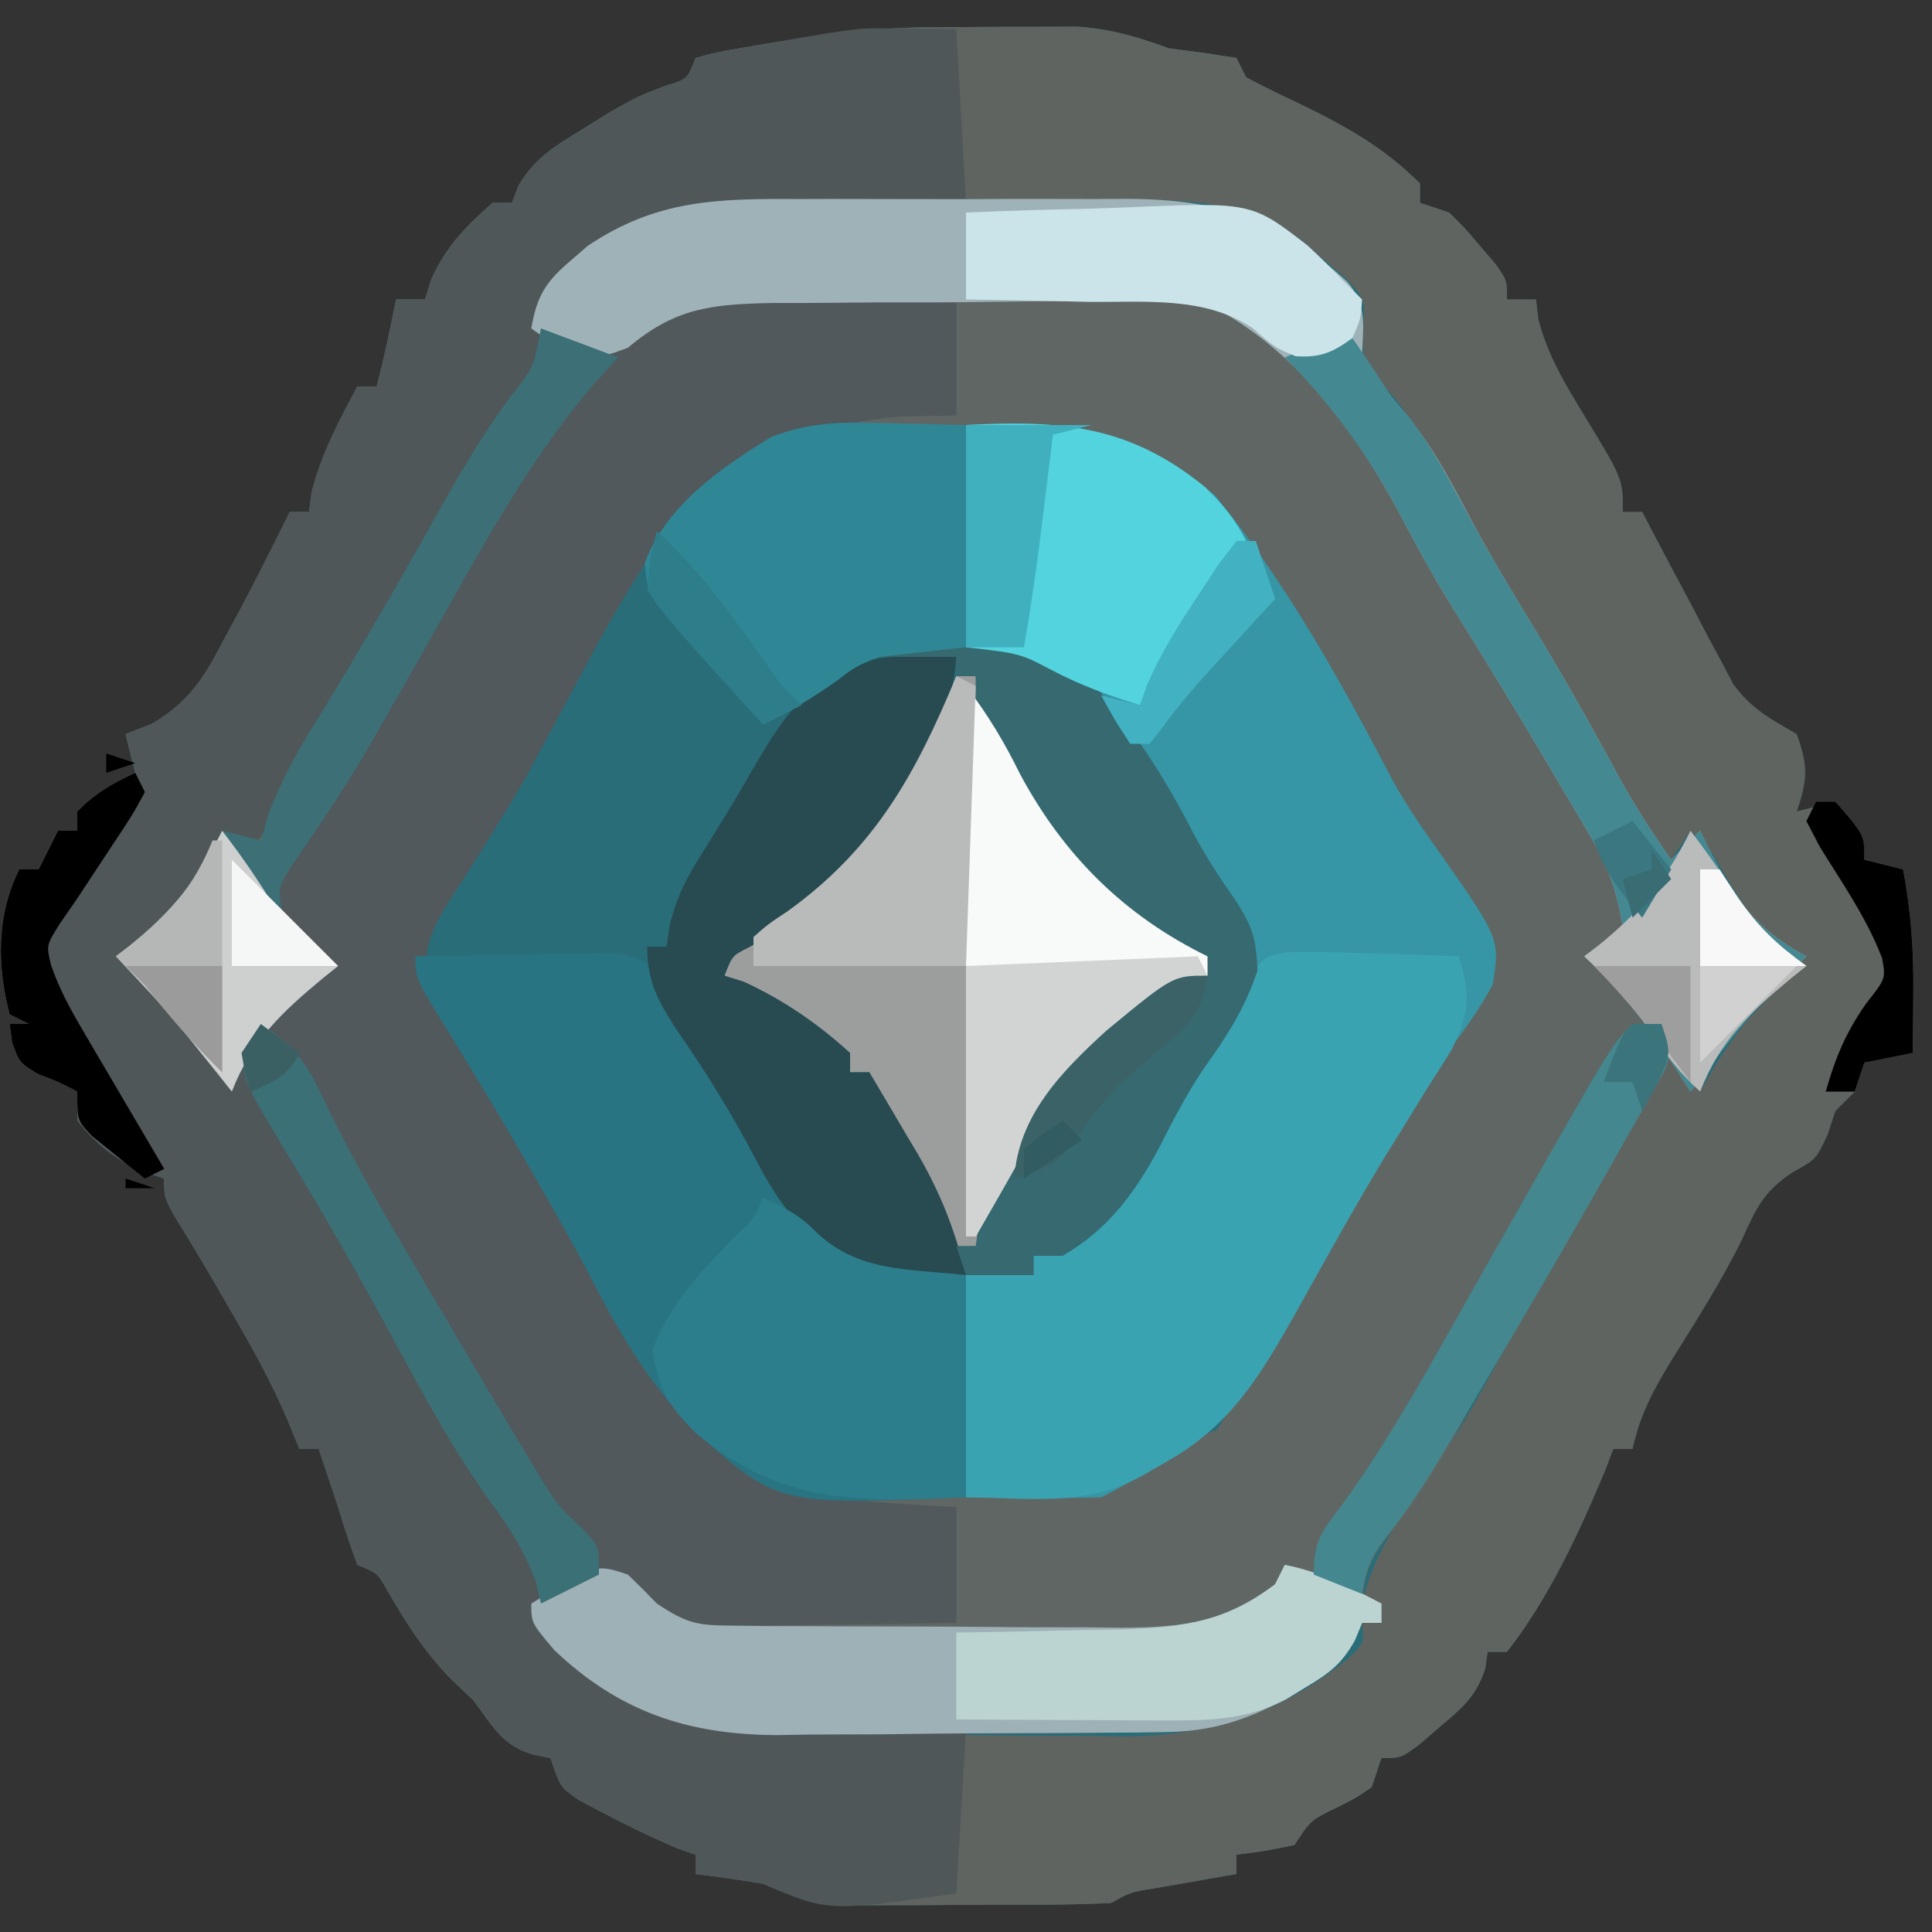 <?xml version="1.0" encoding="UTF-8"?>
<svg version="1.1" xmlns="http://www.w3.org/2000/svg" width="200" height="200">
<rect width="100%" height="100%" fill="#333333" stroke="none"/>
<path d="M0 0 C2.162 -0.002 4.323 -0.02 6.485 -0.039 C7.869 -0.042 9.253 -0.044 10.637 -0.045 C11.892 -0.049 13.146 -0.053 14.439 -0.058 C17.953 0.187 20.643 0.982 23.934 2.185 C25.192 2.35 26.45 2.515 27.747 2.685 C28.798 2.85 29.85 3.015 30.934 3.185 C31.264 3.845 31.594 4.505 31.934 5.185 C33.803 6.176 35.705 7.104 37.622 7.998 C42.348 10.302 46.215 12.466 49.934 16.185 C49.934 16.845 49.934 17.505 49.934 18.185 C50.924 18.515 51.914 18.845 52.934 19.185 C54.54 20.744 54.54 20.744 56.122 22.623 C56.651 23.24 57.181 23.858 57.727 24.494 C58.934 26.185 58.934 26.185 58.934 28.185 C59.924 28.185 60.914 28.185 61.934 28.185 C62.015 28.863 62.097 29.541 62.18 30.24 C63.143 34 64.997 37.029 66.997 40.31 C70.934 46.785 70.934 46.785 70.934 50.185 C71.594 50.185 72.254 50.185 72.934 50.185 C73.241 50.775 73.548 51.366 73.865 51.974 C75.27 54.656 76.695 57.327 78.122 59.998 C78.846 61.391 78.846 61.391 79.584 62.812 C80.065 63.705 80.545 64.598 81.04 65.517 C81.474 66.34 81.909 67.162 82.357 68.009 C84.221 70.581 86.207 71.618 88.934 73.185 C90.096 76.505 90.058 77.814 88.934 81.185 C90.254 80.855 91.574 80.525 92.934 80.185 C95.934 83.935 95.934 83.935 95.934 86.185 C97.254 86.515 98.574 86.845 99.934 87.185 C100.774 91.539 101.042 95.63 100.997 100.06 C100.988 101.213 100.979 102.365 100.969 103.552 C100.952 104.856 100.952 104.856 100.934 106.185 C98.459 106.68 98.459 106.68 95.934 107.185 C95.604 108.175 95.274 109.165 94.934 110.185 C94.274 110.845 93.614 111.505 92.934 112.185 C92.532 113.392 92.532 113.392 92.122 114.623 C90.934 117.185 90.934 117.185 88.559 118.498 C85.531 120.445 84.692 122.305 83.243 125.529 C81.127 129.824 78.55 133.845 76.019 137.905 C74.13 140.984 72.683 143.656 71.934 147.185 C71.274 147.185 70.614 147.185 69.934 147.185 C69.563 148.175 69.563 148.175 69.184 149.185 C66.458 155.728 63.319 162.578 58.934 168.185 C58.274 168.185 57.614 168.185 56.934 168.185 C56.85 168.768 56.767 169.351 56.68 169.951 C55.717 172.836 54.304 173.982 51.997 175.935 C51.286 176.549 50.576 177.162 49.844 177.795 C47.934 179.185 47.934 179.185 45.934 179.185 C45.604 180.175 45.274 181.165 44.934 182.185 C43.34 183.283 43.34 183.283 41.434 184.248 C38.604 185.61 38.604 185.61 36.934 188.185 C33.872 188.81 33.872 188.81 30.934 189.185 C30.934 189.845 30.934 190.505 30.934 191.185 C30.163 191.318 29.392 191.451 28.598 191.588 C27.595 191.764 26.592 191.941 25.559 192.123 C24.561 192.297 23.564 192.471 22.536 192.65 C19.965 193.062 19.965 193.062 17.934 194.185 C13.563 194.397 9.189 194.371 4.813 194.371 C2.64 194.373 0.468 194.391 -1.705 194.41 C-3.092 194.413 -4.479 194.415 -5.867 194.416 C-7.756 194.422 -7.756 194.422 -9.684 194.428 C-12.972 194.192 -15.091 193.517 -18.066 192.185 C-20.392 191.804 -22.725 191.461 -25.066 191.185 C-25.066 190.525 -25.066 189.865 -25.066 189.185 C-26.025 188.845 -26.025 188.845 -27.003 188.498 C-29.687 187.348 -32.237 186.113 -34.816 184.748 C-35.595 184.337 -36.373 183.925 -37.175 183.502 C-39.066 182.185 -39.066 182.185 -40.066 179.185 C-40.963 179 -40.963 179 -41.878 178.81 C-45.09 177.893 -46.089 175.822 -48.066 173.185 C-49.272 172.041 -49.272 172.041 -50.503 170.873 C-53.193 168.053 -55.015 165.214 -56.953 161.857 C-57.973 160.025 -57.973 160.025 -60.066 159.185 C-60.801 157.209 -61.457 155.204 -62.066 153.185 C-62.623 151.515 -62.623 151.515 -63.191 149.81 C-63.48 148.944 -63.768 148.078 -64.066 147.185 C-64.726 147.185 -65.386 147.185 -66.066 147.185 C-66.478 146.177 -66.891 145.169 -67.316 144.131 C-68.97 140.273 -70.95 136.68 -73.066 133.06 C-73.409 132.466 -73.752 131.872 -74.105 131.26 C-75.638 128.608 -77.194 125.979 -78.816 123.381 C-80.066 121.185 -80.066 121.185 -80.066 119.185 C-81.18 118.814 -81.18 118.814 -82.316 118.435 C-85.316 117.072 -86.987 115.727 -89.066 113.185 C-89.066 112.195 -89.066 111.205 -89.066 110.185 C-91.05 109.157 -91.05 109.157 -93.128 108.373 C-95.066 107.185 -95.066 107.185 -95.816 105.06 C-95.898 104.442 -95.981 103.823 -96.066 103.185 C-95.406 103.185 -94.746 103.185 -94.066 103.185 C-94.726 102.855 -95.386 102.525 -96.066 102.185 C-97.387 97.141 -97.438 91.93 -95.066 87.185 C-94.406 87.185 -93.746 87.185 -93.066 87.185 C-92.406 85.865 -91.746 84.545 -91.066 83.185 C-90.406 83.185 -89.746 83.185 -89.066 83.185 C-89.066 82.525 -89.066 81.865 -89.066 81.185 C-87.114 79.233 -85.534 78.337 -83.066 77.185 C-83.396 75.865 -83.726 74.545 -84.066 73.185 C-83.162 72.831 -82.259 72.476 -81.328 72.111 C-77.455 69.825 -75.879 67.247 -73.878 63.373 C-73.549 62.769 -73.22 62.165 -72.88 61.543 C-70.855 57.802 -68.952 53.998 -67.066 50.185 C-66.406 50.185 -65.746 50.185 -65.066 50.185 C-64.983 49.525 -64.901 48.865 -64.816 48.185 C-63.818 44.195 -61.994 40.8 -60.066 37.185 C-59.406 37.185 -58.746 37.185 -58.066 37.185 C-57.293 34.203 -56.654 31.209 -56.066 28.185 C-55.076 28.185 -54.086 28.185 -53.066 28.185 C-52.839 27.463 -52.612 26.742 -52.378 25.998 C-50.803 22.621 -48.857 20.628 -46.066 18.185 C-45.406 18.185 -44.746 18.185 -44.066 18.185 C-43.845 17.6 -43.625 17.015 -43.398 16.412 C-41.649 13.488 -39.646 12.337 -36.753 10.56 C-35.809 9.97 -34.864 9.38 -33.89 8.771 C-31.066 7.185 -31.066 7.185 -28.273 6.099 C-25.9 5.399 -25.9 5.399 -25.066 3.185 C-22.851 2.588 -22.851 2.588 -20.128 2.123 C-13.199 0.916 -7.167 -0.001 0 0 Z M-87.066 110.185 C-87.066 113.185 -87.066 113.185 -87.066 113.185 Z " fill="#296D79" transform="translate(97.066,2.815)"/>
<path d="M0 0 C2.162 -0.002 4.323 -0.02 6.485 -0.039 C7.869 -0.042 9.253 -0.044 10.637 -0.045 C11.892 -0.049 13.146 -0.053 14.439 -0.058 C17.953 0.187 20.643 0.982 23.934 2.185 C25.192 2.35 26.45 2.515 27.747 2.685 C28.798 2.85 29.85 3.015 30.934 3.185 C31.264 3.845 31.594 4.505 31.934 5.185 C33.803 6.176 35.705 7.104 37.622 7.998 C42.348 10.302 46.215 12.466 49.934 16.185 C49.934 16.845 49.934 17.505 49.934 18.185 C50.924 18.515 51.914 18.845 52.934 19.185 C54.54 20.744 54.54 20.744 56.122 22.623 C56.651 23.24 57.181 23.858 57.727 24.494 C58.934 26.185 58.934 26.185 58.934 28.185 C59.924 28.185 60.914 28.185 61.934 28.185 C62.015 28.863 62.097 29.541 62.18 30.24 C63.143 34 64.997 37.029 66.997 40.31 C70.934 46.785 70.934 46.785 70.934 50.185 C71.594 50.185 72.254 50.185 72.934 50.185 C73.241 50.775 73.548 51.366 73.865 51.974 C75.27 54.656 76.695 57.327 78.122 59.998 C78.846 61.391 78.846 61.391 79.584 62.812 C80.065 63.705 80.545 64.598 81.04 65.517 C81.474 66.34 81.909 67.162 82.357 68.009 C84.221 70.581 86.207 71.618 88.934 73.185 C90.096 76.505 90.058 77.814 88.934 81.185 C90.254 80.855 91.574 80.525 92.934 80.185 C95.934 83.935 95.934 83.935 95.934 86.185 C97.254 86.515 98.574 86.845 99.934 87.185 C100.774 91.539 101.042 95.63 100.997 100.06 C100.988 101.213 100.979 102.365 100.969 103.552 C100.952 104.856 100.952 104.856 100.934 106.185 C98.459 106.68 98.459 106.68 95.934 107.185 C95.604 108.175 95.274 109.165 94.934 110.185 C94.274 110.845 93.614 111.505 92.934 112.185 C92.532 113.392 92.532 113.392 92.122 114.623 C90.934 117.185 90.934 117.185 88.559 118.498 C85.531 120.445 84.692 122.305 83.243 125.529 C81.127 129.824 78.55 133.845 76.019 137.905 C74.13 140.984 72.683 143.656 71.934 147.185 C71.274 147.185 70.614 147.185 69.934 147.185 C69.563 148.175 69.563 148.175 69.184 149.185 C66.458 155.728 63.319 162.578 58.934 168.185 C58.274 168.185 57.614 168.185 56.934 168.185 C56.85 168.768 56.767 169.351 56.68 169.951 C55.717 172.836 54.304 173.982 51.997 175.935 C51.286 176.549 50.576 177.162 49.844 177.795 C47.934 179.185 47.934 179.185 45.934 179.185 C45.604 180.175 45.274 181.165 44.934 182.185 C43.34 183.283 43.34 183.283 41.434 184.248 C38.604 185.61 38.604 185.61 36.934 188.185 C33.872 188.81 33.872 188.81 30.934 189.185 C30.934 189.845 30.934 190.505 30.934 191.185 C30.163 191.318 29.392 191.451 28.598 191.588 C27.595 191.764 26.592 191.941 25.559 192.123 C24.561 192.297 23.564 192.471 22.536 192.65 C19.965 193.062 19.965 193.062 17.934 194.185 C13.563 194.397 9.189 194.371 4.813 194.371 C2.64 194.373 0.468 194.391 -1.705 194.41 C-3.092 194.413 -4.479 194.415 -5.867 194.416 C-7.756 194.422 -7.756 194.422 -9.684 194.428 C-12.972 194.192 -15.091 193.517 -18.066 192.185 C-20.392 191.804 -22.725 191.461 -25.066 191.185 C-25.066 190.525 -25.066 189.865 -25.066 189.185 C-26.025 188.845 -26.025 188.845 -27.003 188.498 C-29.687 187.348 -32.237 186.113 -34.816 184.748 C-35.595 184.337 -36.373 183.925 -37.175 183.502 C-39.066 182.185 -39.066 182.185 -40.066 179.185 C-40.963 179 -40.963 179 -41.878 178.81 C-45.09 177.893 -46.089 175.822 -48.066 173.185 C-49.272 172.041 -49.272 172.041 -50.503 170.873 C-53.193 168.053 -55.015 165.214 -56.953 161.857 C-57.973 160.025 -57.973 160.025 -60.066 159.185 C-60.801 157.209 -61.457 155.204 -62.066 153.185 C-62.623 151.515 -62.623 151.515 -63.191 149.81 C-63.48 148.944 -63.768 148.078 -64.066 147.185 C-64.726 147.185 -65.386 147.185 -66.066 147.185 C-66.478 146.177 -66.891 145.169 -67.316 144.131 C-68.97 140.273 -70.95 136.68 -73.066 133.06 C-73.409 132.466 -73.752 131.872 -74.105 131.26 C-75.638 128.608 -77.194 125.979 -78.816 123.381 C-80.066 121.185 -80.066 121.185 -80.066 119.185 C-81.18 118.814 -81.18 118.814 -82.316 118.435 C-85.316 117.072 -86.987 115.727 -89.066 113.185 C-89.066 112.195 -89.066 111.205 -89.066 110.185 C-91.05 109.157 -91.05 109.157 -93.128 108.373 C-95.066 107.185 -95.066 107.185 -95.816 105.06 C-95.898 104.442 -95.981 103.823 -96.066 103.185 C-95.406 103.185 -94.746 103.185 -94.066 103.185 C-94.726 102.855 -95.386 102.525 -96.066 102.185 C-97.387 97.141 -97.438 91.93 -95.066 87.185 C-94.406 87.185 -93.746 87.185 -93.066 87.185 C-92.406 85.865 -91.746 84.545 -91.066 83.185 C-90.406 83.185 -89.746 83.185 -89.066 83.185 C-89.066 82.525 -89.066 81.865 -89.066 81.185 C-87.114 79.233 -85.534 78.337 -83.066 77.185 C-83.396 75.865 -83.726 74.545 -84.066 73.185 C-83.162 72.831 -82.259 72.476 -81.328 72.111 C-77.455 69.825 -75.879 67.247 -73.878 63.373 C-73.549 62.769 -73.22 62.165 -72.88 61.543 C-70.855 57.802 -68.952 53.998 -67.066 50.185 C-66.406 50.185 -65.746 50.185 -65.066 50.185 C-64.983 49.525 -64.901 48.865 -64.816 48.185 C-63.818 44.195 -61.994 40.8 -60.066 37.185 C-59.406 37.185 -58.746 37.185 -58.066 37.185 C-57.293 34.203 -56.654 31.209 -56.066 28.185 C-55.076 28.185 -54.086 28.185 -53.066 28.185 C-52.839 27.463 -52.612 26.742 -52.378 25.998 C-50.803 22.621 -48.857 20.628 -46.066 18.185 C-45.406 18.185 -44.746 18.185 -44.066 18.185 C-43.845 17.6 -43.625 17.015 -43.398 16.412 C-41.649 13.488 -39.646 12.337 -36.753 10.56 C-35.809 9.97 -34.864 9.38 -33.89 8.771 C-31.066 7.185 -31.066 7.185 -28.273 6.099 C-25.9 5.399 -25.9 5.399 -25.066 3.185 C-22.851 2.588 -22.851 2.588 -20.128 2.123 C-13.199 0.916 -7.167 -0.001 0 0 Z M-42.066 28.185 C-42.066 29.175 -42.066 30.165 -42.066 31.185 C-39.517 33.225 -37.929 34.207 -34.628 34.123 C-31.932 33.314 -31.932 33.314 -29.804 31.174 C-24.597 27.633 -17.732 28.502 -11.691 28.435 C-10.383 28.406 -9.074 28.376 -7.726 28.345 C-4.506 28.275 -1.286 28.228 1.934 28.185 C1.934 32.145 1.934 36.105 1.934 40.185 C-0.912 40 -0.912 40 -3.816 39.81 C-12.391 39.838 -18.793 42.551 -25.312 48.095 C-31.197 54.233 -35.077 61.752 -39.066 69.185 C-40.044 70.998 -41.023 72.811 -42.003 74.623 C-42.467 75.49 -42.932 76.358 -43.41 77.252 C-44.711 79.557 -46.058 81.789 -47.472 84.025 C-48.099 85.027 -48.099 85.027 -48.738 86.049 C-49.566 87.365 -50.406 88.673 -51.259 89.972 C-52.975 92.712 -54.083 94.594 -53.988 97.873 C-53.018 100.305 -51.914 102.191 -50.378 104.31 C-47.503 108.456 -45.079 112.714 -42.699 117.158 C-32.058 138.475 -32.058 138.475 -13.687 152.506 C-8.515 153.847 -3.371 153.409 1.934 153.185 C1.934 157.145 1.934 161.105 1.934 165.185 C-2.123 165.092 -6.18 164.985 -10.236 164.868 C-11.615 164.83 -12.995 164.795 -14.374 164.763 C-16.36 164.718 -18.346 164.659 -20.332 164.599 C-21.526 164.568 -22.72 164.537 -23.95 164.504 C-26.926 164.2 -28.617 163.855 -31.066 162.185 C-31.726 161.195 -32.386 160.205 -33.066 159.185 C-36.149 160.384 -39.129 161.662 -42.066 163.185 C-40.739 166.182 -39.364 168.115 -36.878 170.248 C-36.328 170.734 -35.778 171.22 -35.21 171.72 C-28.238 176.483 -22.028 176.665 -13.773 176.689 C-11.999 176.704 -11.999 176.704 -10.19 176.719 C-7.693 176.735 -5.196 176.742 -2.698 176.741 C1.092 176.748 4.88 176.802 8.67 176.859 C11.106 176.868 13.541 176.874 15.977 176.877 C17.656 176.909 17.656 176.909 19.368 176.942 C28.211 176.866 35.946 174.455 42.77 168.614 C44.145 167.234 44.145 167.234 43.934 165.185 C44.594 165.185 45.254 165.185 45.934 165.185 C45.934 164.525 45.934 163.865 45.934 163.185 C45.274 163.185 44.614 163.185 43.934 163.185 C44.882 159.181 46.459 156.315 48.872 153.06 C52.445 148.131 55.354 142.966 58.247 137.623 C61.892 130.891 65.603 124.215 69.497 117.623 C69.914 116.915 70.331 116.207 70.761 115.478 C72.428 112.668 74.122 109.904 75.934 107.185 C76.924 108.175 77.914 109.165 78.934 110.185 C79.371 109.406 79.371 109.406 79.817 108.611 C82.661 103.772 85.431 100.536 89.934 97.185 C89.212 96.69 88.49 96.195 87.747 95.685 C84.741 93.013 83.043 90.435 81.047 86.99 C79.936 85.034 79.936 85.034 77.934 83.185 C77.274 84.175 76.614 85.165 75.934 86.185 C71.326 79.779 67.548 72.976 63.762 66.069 C60.547 60.227 57.154 54.544 53.614 48.892 C52.242 46.682 50.941 44.461 49.684 42.185 C48.03 39.129 48.03 39.129 45.684 36.623 C43.934 34.185 43.934 34.185 44.083 31.299 C44.23 28.118 44.23 28.118 42.176 25.92 C41.395 25.265 40.614 24.61 39.809 23.935 C39.043 23.27 38.278 22.605 37.489 21.92 C30.934 17.469 24.096 17.849 16.45 17.814 C14.634 17.801 14.634 17.801 12.781 17.787 C10.222 17.772 7.664 17.763 5.105 17.76 C1.211 17.748 -2.681 17.699 -6.574 17.648 C-9.066 17.639 -11.558 17.631 -14.05 17.627 C-15.205 17.607 -16.359 17.588 -17.549 17.568 C-27.3 17.621 -35.852 20.315 -42.066 28.185 Z M-87.066 110.185 C-87.066 113.185 -87.066 113.185 -87.066 113.185 Z " fill="#5F6460" transform="translate(97.066,2.815)"/>
<path d="M0 0 C1.216 -0.003 2.433 -0.006 3.686 -0.009 C6.251 -0.011 8.817 -0.005 11.382 0.007 C15.299 0.023 19.215 0.007 23.133 -0.012 C25.63 -0.01 28.128 -0.006 30.625 0 C31.792 -0.006 32.959 -0.012 34.161 -0.018 C43.746 0.064 49.635 2.053 56.805 8.582 C58.942 11.157 58.378 13.115 58.312 16.398 C59.851 18.723 61.608 20.791 63.391 22.934 C65.93 26.19 67.737 29.664 69.648 33.312 C71.591 36.914 73.687 40.403 75.812 43.898 C79.039 49.216 82.089 54.595 85.027 60.078 C86.634 62.979 88.407 65.687 90.312 68.398 C91.302 67.408 92.293 66.418 93.312 65.398 C93.604 66.002 93.895 66.605 94.195 67.227 C96.911 72.522 99.041 75.579 104.312 78.398 C103.199 79.481 103.199 79.481 102.062 80.586 C98.457 84.273 95.378 88.26 92.312 92.398 C91.653 91.408 90.993 90.418 90.312 89.398 C87.85 93.521 85.392 97.646 82.938 101.773 C82.573 102.386 82.209 102.998 81.833 103.629 C76.889 111.944 72.029 120.29 67.497 128.839 C65.758 132.063 63.984 134.915 61.594 137.699 C59.282 140.435 58.622 141.889 58.312 145.398 C58.972 145.398 59.633 145.398 60.312 145.398 C60.312 146.058 60.312 146.718 60.312 147.398 C59.653 147.398 58.992 147.398 58.312 147.398 C58.061 148.004 57.81 148.61 57.551 149.234 C56.132 151.714 54.937 152.579 52.5 154.023 C51.834 154.428 51.167 154.833 50.48 155.25 C46.198 157.519 42.725 158.649 37.855 158.705 C36.252 158.729 36.252 158.729 34.617 158.753 C33.471 158.759 32.325 158.764 31.145 158.77 C29.955 158.779 28.765 158.788 27.538 158.797 C25.021 158.811 22.504 158.82 19.986 158.824 C16.156 158.836 12.328 158.885 8.498 158.936 C6.047 158.945 3.596 158.952 1.145 158.957 C0.009 158.977 -1.127 158.996 -2.297 159.016 C-11.48 158.965 -18.587 156.612 -25.312 150.211 C-27.688 147.398 -27.688 147.398 -27.688 145.398 C-22.512 142.176 -22.512 142.176 -20.688 141.398 C-17.639 142.415 -16.821 143.172 -14.688 145.398 C-11.842 146.821 -9.325 146.618 -6.148 146.715 C-4.846 146.757 -3.545 146.799 -2.203 146.842 C-0.823 146.882 0.557 146.921 1.938 146.961 C3.326 147.004 4.714 147.048 6.102 147.092 C9.505 147.198 12.909 147.3 16.312 147.398 C16.312 143.438 16.312 139.478 16.312 135.398 C12.023 135.398 7.732 135.398 3.312 135.398 C3.312 135.068 3.312 134.738 3.312 134.398 C4.114 134.394 4.915 134.39 5.74 134.386 C9.411 134.353 13.08 134.282 16.75 134.211 C18.01 134.205 19.27 134.199 20.568 134.193 C27.565 134.029 32.668 133.483 38.563 129.561 C40.312 128.398 40.312 128.398 43.312 127.398 C44.342 125.64 44.342 125.64 45.312 123.398 C46.549 121.369 47.8 119.349 49.062 117.336 C52.046 112.54 54.844 107.694 57.438 102.676 C59.037 99.881 60.733 97.297 62.562 94.652 C68.994 86.078 68.994 86.078 70.996 76.086 C69.376 73.176 67.516 70.891 65.312 68.398 C64.253 66.651 63.233 64.878 62.25 63.086 C61.333 61.53 60.415 59.974 59.497 58.419 C58.036 55.927 56.595 53.424 55.152 50.922 C53.998 48.935 52.843 46.948 51.688 44.961 C51.137 44.001 50.586 43.041 50.019 42.052 C45.004 33.468 39.958 27.65 30.312 24.398 C25.597 23.71 20.948 23.609 16.188 23.586 C14.945 23.561 13.702 23.536 12.422 23.51 C9.385 23.451 6.35 23.415 3.312 23.398 C3.312 23.068 3.312 22.738 3.312 22.398 C7.603 22.398 11.893 22.398 16.312 22.398 C16.312 18.438 16.312 14.478 16.312 10.398 C11.769 10.458 7.23 10.546 2.688 10.648 C1.402 10.663 0.117 10.677 -1.207 10.691 C-10.252 10.852 -10.252 10.852 -17.688 15.398 C-20.25 16.336 -20.25 16.336 -22.688 16.398 C-25.5 14.961 -25.5 14.961 -27.688 13.398 C-27.119 10.024 -26.17 8.528 -23.562 6.336 C-23.003 5.85 -22.444 5.364 -21.867 4.863 C-14.698 0.045 -8.46 -0.044 0 0 Z " fill="#606663" transform="translate(82.688,20.602)"/>
<path d="M0 0 C1.308 0.018 2.617 0.036 3.965 0.055 C7.185 0.102 10.405 0.173 13.625 0.25 C13.625 4.21 13.625 8.17 13.625 12.25 C11.727 12.291 9.83 12.332 7.875 12.375 C-1.051 13.085 -8.874 16.173 -15.125 22.75 C-20.24 29.259 -23.977 36.811 -27.898 44.07 C-28.365 44.934 -28.832 45.798 -29.312 46.688 C-29.777 47.555 -30.241 48.423 -30.719 49.316 C-32.021 51.622 -33.367 53.854 -34.781 56.09 C-35.199 56.758 -35.617 57.425 -36.047 58.114 C-36.875 59.429 -37.715 60.738 -38.568 62.037 C-40.285 64.776 -41.392 66.659 -41.297 69.938 C-40.327 72.369 -39.223 74.256 -37.688 76.375 C-34.812 80.52 -32.389 84.779 -30.008 89.223 C-26.911 94.965 -23.675 100.622 -20.375 106.25 C-19.859 107.134 -19.344 108.019 -18.812 108.93 C-14.153 116.451 -7.901 121.594 0.625 124.25 C4.953 124.768 9.271 125.06 13.625 125.25 C13.625 129.21 13.625 133.17 13.625 137.25 C9.587 137.324 5.548 137.379 1.51 137.415 C0.137 137.43 -1.235 137.45 -2.608 137.476 C-4.586 137.513 -6.564 137.528 -8.543 137.543 C-9.732 137.559 -10.92 137.574 -12.145 137.591 C-15.691 137.217 -17.546 136.379 -20.375 134.25 C-20.705 133.59 -21.035 132.93 -21.375 132.25 C-22.138 132.559 -22.901 132.869 -23.688 133.188 C-25.563 133.929 -27.462 134.612 -29.375 135.25 C-29.561 134.466 -29.746 133.683 -29.938 132.875 C-31.195 129.703 -32.322 127.811 -34.312 125.125 C-37.886 120.195 -40.793 115.03 -43.688 109.688 C-47.363 102.927 -51.044 96.174 -54.875 89.5 C-55.284 88.767 -55.693 88.034 -56.115 87.279 C-57.116 85.55 -58.236 83.891 -59.375 82.25 C-60.365 82.25 -61.355 82.25 -62.375 82.25 C-64.059 80.203 -64.059 80.203 -65.812 77.5 C-68.082 74.028 -70.349 71.096 -73.375 68.25 C-72.916 67.898 -72.457 67.546 -71.984 67.184 C-67.536 63.605 -64.928 60.355 -62.375 55.25 C-61.055 55.58 -59.735 55.91 -58.375 56.25 C-58.125 55.395 -57.875 54.541 -57.617 53.66 C-56.296 50.034 -54.538 46.937 -52.5 43.688 C-48.028 36.415 -43.796 29.021 -39.625 21.572 C-36.795 16.563 -33.779 11.887 -30.375 7.25 C-29.668 5.937 -28.975 4.614 -28.375 3.25 C-27.385 3.91 -26.395 4.57 -25.375 5.25 C-22.036 5.07 -20.612 4.463 -18.105 2.211 C-12.904 -1.339 -6.004 -0.157 0 0 Z " fill="#51595C" transform="translate(85.375,30.75)"/>
<path d="M0 0 C3.651 0.031 3.651 0.031 7.375 0.062 C7.87 8.973 7.87 8.973 8.375 18.062 C6.325 18.077 4.276 18.091 2.164 18.105 C0.145 18.14 -1.874 18.175 -3.893 18.215 C-5.28 18.238 -6.666 18.253 -8.053 18.258 C-18.379 18.307 -25.775 19.884 -34.25 25.938 C-35.939 28.097 -35.939 28.097 -35.48 31.32 C-35.653 35.796 -36.74 37.441 -39.312 41.062 C-44.396 48.465 -48.748 56.221 -53.106 64.066 C-55.785 68.871 -58.536 73.513 -61.625 78.062 C-62.141 79.156 -62.656 80.249 -63.188 81.375 C-64.625 84.062 -64.625 84.062 -67.625 85.062 C-68.12 84.567 -68.12 84.567 -68.625 84.062 C-69.161 85.114 -69.698 86.166 -70.25 87.25 C-72.454 91.15 -75.061 93.389 -78.625 96.062 C-77.903 96.743 -77.181 97.424 -76.438 98.125 C-73.853 100.68 -71.89 103.458 -69.934 106.512 C-68.717 108.192 -68.717 108.192 -66.739 108.854 C-63.958 110.443 -63.067 112.171 -61.488 114.945 C-60.915 115.94 -60.342 116.936 -59.752 117.961 C-59.153 119.026 -58.554 120.09 -57.938 121.188 C-57.317 122.27 -56.696 123.353 -56.057 124.469 C-53.311 129.271 -50.602 134.093 -47.918 138.93 C-47.527 139.634 -47.136 140.338 -46.733 141.064 C-46.005 142.377 -45.279 143.692 -44.556 145.008 C-42.632 148.46 -40.563 151.568 -38.062 154.625 C-35.765 157.449 -35.613 157.728 -35.75 161.625 C-35.969 165.018 -35.969 165.018 -34.113 166.949 C-25.198 175.049 -17.392 175.553 -5.688 175.75 C-4.322 175.783 -2.957 175.818 -1.592 175.854 C1.73 175.936 5.053 176.001 8.375 176.062 C8.045 181.673 7.715 187.282 7.375 193.062 C-5.96 194.968 -5.96 194.968 -12.625 192.062 C-14.951 191.681 -17.284 191.338 -19.625 191.062 C-19.625 190.403 -19.625 189.743 -19.625 189.062 C-20.584 188.722 -20.584 188.722 -21.562 188.375 C-24.246 187.225 -26.796 185.99 -29.375 184.625 C-30.154 184.214 -30.932 183.803 -31.734 183.379 C-33.625 182.062 -33.625 182.062 -34.625 179.062 C-35.522 178.877 -35.522 178.877 -36.438 178.688 C-39.649 177.77 -40.648 175.699 -42.625 173.062 C-43.832 171.918 -43.832 171.918 -45.062 170.75 C-47.752 167.93 -49.574 165.092 -51.512 161.734 C-52.532 159.902 -52.532 159.902 -54.625 159.062 C-55.36 157.087 -56.016 155.081 -56.625 153.062 C-57.182 151.392 -57.182 151.392 -57.75 149.688 C-58.039 148.821 -58.328 147.955 -58.625 147.062 C-59.285 147.062 -59.945 147.062 -60.625 147.062 C-61.038 146.054 -61.45 145.046 -61.875 144.008 C-63.529 140.151 -65.509 136.557 -67.625 132.938 C-67.968 132.343 -68.311 131.749 -68.664 131.137 C-70.197 128.485 -71.754 125.856 -73.375 123.258 C-74.625 121.062 -74.625 121.062 -74.625 119.062 C-75.739 118.691 -75.739 118.691 -76.875 118.312 C-79.875 116.949 -81.546 115.604 -83.625 113.062 C-83.625 112.073 -83.625 111.082 -83.625 110.062 C-85.609 109.034 -85.609 109.034 -87.688 108.25 C-89.625 107.062 -89.625 107.062 -90.375 104.938 C-90.457 104.319 -90.54 103.7 -90.625 103.062 C-89.965 103.062 -89.305 103.062 -88.625 103.062 C-89.285 102.733 -89.945 102.403 -90.625 102.062 C-91.946 97.018 -91.997 91.807 -89.625 87.062 C-88.965 87.062 -88.305 87.062 -87.625 87.062 C-86.965 85.743 -86.305 84.422 -85.625 83.062 C-84.965 83.062 -84.305 83.062 -83.625 83.062 C-83.625 82.403 -83.625 81.743 -83.625 81.062 C-81.673 79.11 -80.093 78.214 -77.625 77.062 C-77.955 75.743 -78.285 74.422 -78.625 73.062 C-77.721 72.708 -76.818 72.354 -75.887 71.988 C-72.014 69.702 -70.438 67.124 -68.438 63.25 C-68.108 62.646 -67.779 62.042 -67.439 61.42 C-65.414 57.679 -63.511 53.876 -61.625 50.062 C-60.965 50.062 -60.305 50.062 -59.625 50.062 C-59.542 49.403 -59.46 48.742 -59.375 48.062 C-58.377 44.072 -56.553 40.677 -54.625 37.062 C-53.965 37.062 -53.305 37.062 -52.625 37.062 C-51.852 34.08 -51.213 31.087 -50.625 28.062 C-49.635 28.062 -48.645 28.062 -47.625 28.062 C-47.398 27.341 -47.171 26.619 -46.938 25.875 C-45.362 22.498 -43.416 20.505 -40.625 18.062 C-39.965 18.062 -39.305 18.062 -38.625 18.062 C-38.405 17.477 -38.184 16.892 -37.957 16.289 C-36.208 13.365 -34.205 12.214 -31.312 10.438 C-30.368 9.847 -29.423 9.257 -28.449 8.648 C-25.625 7.062 -25.625 7.062 -22.832 5.977 C-20.459 5.276 -20.459 5.276 -19.625 3.062 C-17.41 2.465 -17.41 2.465 -14.688 2 C-2.995 -0.036 -2.995 -0.036 0 0 Z M-81.625 110.062 C-81.625 113.062 -81.625 113.062 -81.625 113.062 Z " fill="#4F5759" transform="translate(91.625,2.938)"/>
<path d="M0 0 C10.66 -0.567 17.416 0.431 25.75 7.25 C33.121 16.259 38.883 26.658 44.254 36.949 C45.611 39.32 46.998 41.44 48.59 43.645 C55.297 53.177 55.297 53.177 54.52 57.945 C52.92 60.887 51.071 63.371 49 66 C47.644 68.152 46.311 70.32 45 72.5 C44.322 73.589 43.644 74.679 42.945 75.801 C40.642 79.589 38.536 83.461 36.434 87.363 C30.623 98.05 25.057 105.471 14 111 C9.331 111.14 4.672 111.042 0 111 C0 103.41 0 95.82 0 88 C2.31 88 4.62 88 7 88 C7 87.34 7 86.68 7 86 C8.361 85.412 8.361 85.412 9.75 84.812 C15.373 81.677 17.69 76.901 20.633 71.398 C22.451 68.209 24.577 65.28 26.766 62.336 C28.502 59.051 28.965 56.734 29 53 C27.798 50.079 26.11 47.588 24.312 45 C23.412 43.647 22.512 42.292 21.613 40.938 C21.171 40.283 20.729 39.628 20.273 38.954 C19.043 37.065 17.928 35.147 16.836 33.176 C14.643 29.382 12.659 27.416 9 25 C4.545 24.01 4.545 24.01 0 23 C0 15.41 0 7.82 0 0 Z " fill="#3696A6" transform="translate(100,44)"/>
<path d="M0 0 C3.771 -0.087 7.541 -0.14 11.312 -0.188 C12.384 -0.213 13.456 -0.238 14.561 -0.264 C15.589 -0.273 16.617 -0.283 17.676 -0.293 C19.098 -0.317 19.098 -0.317 20.548 -0.341 C23.454 0.063 24.251 0.696 26 3 C27.019 4.99 28.016 6.992 29 9 C30.439 11.394 31.967 13.728 33.5 16.062 C37.814 22.675 37.814 22.675 39.621 25.824 C41.701 29.107 44.612 30.306 48 32 C50.97 32.33 53.94 32.66 57 33 C57 40.59 57 48.18 57 56 C37.492 56.827 37.492 56.827 28.828 49.051 C24.483 44.502 21.424 39.572 18.551 34.004 C16.846 30.701 15.032 27.477 13.188 24.25 C12.858 23.673 12.529 23.095 12.189 22.5 C10.329 19.256 8.429 16.04 6.488 12.844 C5.866 11.818 5.866 11.818 5.232 10.772 C4.423 9.445 3.611 8.12 2.794 6.798 C0 2.218 0 2.218 0 0 Z " fill="#297482" transform="translate(43,99)"/>
<path d="M0 0 C2.709 -0.098 5.369 -0.039 8.076 0.083 C9.487 0.117 9.487 0.117 10.926 0.152 C13.248 0.211 15.568 0.293 17.889 0.396 C19.107 4.438 19.038 6.077 17.221 9.962 C16.397 11.304 15.556 12.636 14.701 13.958 C13.776 15.453 12.853 16.95 11.932 18.447 C11.438 19.24 10.945 20.034 10.437 20.852 C7.143 26.264 4.093 31.822 1.001 37.351 C-2.624 43.759 -5.677 48.926 -12.236 52.646 C-13.105 53.146 -13.974 53.646 -14.869 54.162 C-20.77 57.41 -26.39 56.457 -33.111 56.396 C-33.111 48.806 -33.111 41.216 -33.111 33.396 C-30.801 33.396 -28.491 33.396 -26.111 33.396 C-26.111 32.736 -26.111 32.076 -26.111 31.396 C-25.204 31.004 -24.296 30.612 -23.361 30.208 C-17.734 27.07 -15.436 22.294 -12.471 16.802 C-10.659 13.596 -8.621 10.573 -6.541 7.537 C-4.992 5.39 -4.992 5.39 -4.068 2.65 C-2.111 0.396 -2.111 0.396 0 0 Z " fill="#3AA3B2" transform="translate(133.111,98.604)"/>
<path d="M0 0 C1.216 -0.003 2.433 -0.006 3.686 -0.009 C6.251 -0.011 8.817 -0.005 11.382 0.007 C15.299 0.023 19.215 0.007 23.133 -0.012 C25.63 -0.01 28.128 -0.006 30.625 0 C31.792 -0.006 32.959 -0.012 34.161 -0.018 C43.746 0.064 49.635 2.053 56.805 8.582 C58.942 11.157 58.378 13.115 58.312 16.398 C59.851 18.723 61.608 20.791 63.391 22.934 C65.93 26.19 67.737 29.664 69.648 33.312 C71.591 36.914 73.687 40.403 75.812 43.898 C79.039 49.216 82.089 54.595 85.027 60.078 C86.634 62.979 88.407 65.687 90.312 68.398 C91.302 67.408 92.293 66.418 93.312 65.398 C93.604 66.002 93.895 66.605 94.195 67.227 C96.911 72.522 99.041 75.579 104.312 78.398 C103.199 79.481 103.199 79.481 102.062 80.586 C98.454 84.276 95.399 88.274 92.312 92.398 C91.937 91.807 91.562 91.215 91.176 90.605 C88.218 86.039 85.336 82.067 81.312 78.398 C83.293 76.913 83.293 76.913 85.312 75.398 C84.747 71.896 83.888 69.264 82.09 66.211 C81.638 65.436 81.185 64.661 80.719 63.863 C80.235 63.05 79.75 62.236 79.25 61.398 C78.754 60.554 78.258 59.71 77.747 58.84 C74.274 52.948 70.701 47.122 67.078 41.32 C65.36 38.477 63.794 35.59 62.25 32.648 C57.653 24.147 51.94 16.15 43.312 11.398 C39.056 10.459 34.959 10.484 30.613 10.574 C29.419 10.575 28.226 10.575 26.996 10.575 C24.485 10.584 21.975 10.609 19.465 10.651 C15.626 10.711 11.79 10.712 7.951 10.705 C5.505 10.72 3.059 10.739 0.613 10.762 C-1.103 10.764 -1.103 10.764 -2.853 10.766 C-9.15 10.897 -12.837 11.303 -17.688 15.398 C-20.25 16.336 -20.25 16.336 -22.688 16.398 C-25.5 14.961 -25.5 14.961 -27.688 13.398 C-27.119 10.024 -26.17 8.528 -23.562 6.336 C-23.003 5.85 -22.444 5.364 -21.867 4.863 C-14.698 0.045 -8.46 -0.044 0 0 Z " fill="#9FB2B8" transform="translate(82.688,20.602)"/>
<path d="M0 0 C0.66 0 1.32 0 2 0 C2.473 1.051 2.946 2.101 3.434 3.184 C8.705 14.518 14.422 23.334 26 29 C26 29.66 26 30.32 26 31 C25.01 31.516 24.02 32.031 23 32.562 C14.956 37.219 10 42.659 6 51 C5.229 52.521 4.459 54.042 3.688 55.562 C3.131 56.697 2.574 57.831 2 59 C1.34 59 0.68 59 0 59 C-1.315 56.564 -2.627 54.126 -3.938 51.688 C-4.497 50.652 -4.497 50.652 -5.068 49.596 C-5.426 48.929 -5.784 48.262 -6.152 47.574 C-6.482 46.962 -6.812 46.349 -7.152 45.718 C-8 44 -8 44 -9 41 C-9.66 41 -10.32 41 -11 41 C-11 40.34 -11 39.68 -11 39 C-11.562 38.734 -12.124 38.469 -12.703 38.195 C-15.179 36.907 -17.438 35.439 -19.75 33.875 C-20.549 33.336 -21.348 32.797 -22.172 32.242 C-22.775 31.832 -23.378 31.422 -24 31 C-22.809 27.427 -22.079 27.218 -18.938 25.375 C-9.074 18.972 -4.381 10.736 0 0 Z " fill="#9C9E9D" transform="translate(99,70)"/>
<path d="M0 0 C0.91 0.009 1.82 0.018 2.758 0.027 C3.806 0.045 3.806 0.045 4.875 0.062 C4.041 10.63 -2.631 19.066 -10.125 26.062 C-12.23 27.573 -14.315 28.895 -16.594 30.125 C-18.309 30.989 -18.309 30.989 -19.125 33.062 C-18.465 33.269 -17.805 33.475 -17.125 33.688 C-13.053 35.554 -9.437 38.038 -6.125 41.062 C-6.125 41.722 -6.125 42.383 -6.125 43.062 C-5.465 43.062 -4.805 43.062 -4.125 43.062 C-2.824 45.245 -1.534 47.433 -0.25 49.625 C0.115 50.234 0.48 50.843 0.855 51.471 C3.257 55.597 4.74 59.422 5.875 64.062 C0.078 64.41 -4.094 64.339 -9.125 61.062 C-12.228 58.276 -14.108 55.578 -16 51.875 C-18.363 47.389 -20.935 43.196 -23.828 39.035 C-25.899 35.886 -27.125 33.888 -27.125 30.062 C-26.465 30.062 -25.805 30.062 -25.125 30.062 C-25.015 29.334 -24.906 28.606 -24.793 27.855 C-24.084 24.89 -23.057 22.946 -21.438 20.375 C-19.774 17.712 -18.124 15.061 -16.57 12.332 C-12.453 5.111 -8.813 -0.113 0 0 Z " fill="#274B51" transform="translate(94.125,67.938)"/>
<path d="M0 0 C1.021 0.979 2.021 1.98 3 3 C6.303 5.202 7.342 5.259 11.187 5.291 C12.774 5.31 12.774 5.31 14.393 5.329 C15.537 5.331 16.681 5.334 17.859 5.336 C19.626 5.346 19.626 5.346 21.428 5.356 C23.923 5.366 26.418 5.371 28.913 5.371 C32.721 5.375 36.528 5.411 40.336 5.449 C42.76 5.455 45.185 5.459 47.609 5.461 C49.313 5.482 49.313 5.482 51.051 5.504 C57.573 5.467 61.727 4.964 67 1 C67.33 0.34 67.66 -0.32 68 -1 C71.669 -0.294 74.705 1.277 78 3 C78 3.66 78 4.32 78 5 C77.34 5 76.68 5 76 5 C75.749 5.606 75.497 6.212 75.238 6.836 C73.82 9.315 72.625 10.18 70.188 11.625 C69.188 12.232 69.188 12.232 68.168 12.852 C63.885 15.12 60.413 16.251 55.542 16.306 C53.94 16.33 53.94 16.33 52.304 16.355 C50.586 16.363 50.586 16.363 48.832 16.371 C47.047 16.385 47.047 16.385 45.226 16.398 C42.709 16.413 40.191 16.422 37.674 16.426 C33.844 16.437 30.015 16.487 26.186 16.537 C23.734 16.547 21.283 16.554 18.832 16.559 C17.696 16.578 16.561 16.598 15.39 16.618 C6.208 16.566 -0.899 14.213 -7.625 7.812 C-10 5 -10 5 -10 3 C-3.375 -1.125 -3.375 -1.125 0 0 Z " fill="#9EB1B6" transform="translate(65,163)"/>
<path d="M0 0 C2.376 -0.082 4.749 -0.141 7.125 -0.188 C7.79 -0.213 8.455 -0.238 9.141 -0.264 C14.8 -0.347 18.635 0.945 22.906 4.656 C26.865 9.236 29.815 13.943 32.574 19.328 C33.885 21.784 35.338 23.977 36.938 26.25 C38.679 29.037 39 30.005 39.188 33.438 C37.873 37.38 36.081 40.18 33.672 43.535 C31.89 46.163 30.492 48.855 29.062 51.688 C26.536 56.422 23.727 60.287 19 63 C18.01 63 17.02 63 16 63 C16 63.66 16 64.32 16 65 C13.69 65 11.38 65 9 65 C8.67 64.01 8.34 63.02 8 62 C8.66 62 9.32 62 10 62 C10.103 61.295 10.206 60.59 10.312 59.863 C12.632 50.205 19.328 42.885 27 37 C27.687 36.434 28.374 35.868 29.082 35.285 C31 34 31 34 34 34 C34 33.34 34 32.68 34 32 C33.34 31.814 32.68 31.629 32 31.438 C21.756 26.529 14.095 16.365 10 6 C10 5.01 10 4.02 10 3 C9.34 3 8.68 3 8 3 C8 2.34 8 1.68 8 1 C5.36 1 2.72 1 0 1 C0 0.67 0 0.34 0 0 Z " fill="#376970" transform="translate(91,67)"/>
<path d="M0 0 C2.681 0.062 5.362 0.124 8.125 0.188 C8.125 7.777 8.125 15.367 8.125 23.188 C5.155 23.517 2.185 23.848 -0.875 24.188 C-3.336 25.196 -3.336 25.196 -5.188 26.625 C-7.687 28.38 -10.112 29.876 -12.875 31.188 C-14.315 29.606 -15.752 28.022 -17.188 26.438 C-18.388 25.115 -18.388 25.115 -19.613 23.766 C-24.816 17.835 -24.816 17.835 -25.125 14.438 C-22.817 8.436 -17.451 4.807 -12.129 1.461 C-7.942 -0.178 -4.439 -0.146 0 0 Z " fill="#2F8796" transform="translate(91.875,43.812)"/>
<path d="M0 0 C2.158 0.967 3.79 1.781 5.438 3.5 C9.827 7.714 15.016 7.335 21 8 C21 15.59 21 23.18 21 31 C9.834 31.473 1.964 31.806 -6.973 24.355 C-9.8 21.502 -10.906 19.714 -11.438 15.688 C-9.557 10.864 -6.604 7.828 -3.031 4.137 C-0.963 2.169 -0.963 2.169 0 0 Z " fill="#2D7E8C" transform="translate(79,124)"/>
<path d="M0 0 C9.87 -0.525 16.86 0.008 24.691 6.375 C26.501 8.108 27.877 9.754 29 12 C28.457 12.808 27.915 13.616 27.355 14.449 C26.64 15.518 25.925 16.586 25.188 17.688 C24.48 18.743 23.772 19.799 23.043 20.887 C21.291 23.556 19.618 26.248 18 29 C14.83 28.019 11.949 26.973 9 25.438 C5.633 23.653 5.633 23.653 0 23 C0 15.41 0 7.82 0 0 Z " fill="#52D3DD" transform="translate(100,44)"/>
<path d="M0 0 C1.375 1.971 2.702 3.977 4 6 C4.619 6.722 5.237 7.444 5.875 8.188 C8.407 11.539 10.259 15.07 12.23 18.773 C14.225 22.411 16.347 25.955 18.5 29.5 C21.726 34.818 24.777 40.196 27.715 45.68 C29.321 48.58 31.095 51.289 33 54 C33.99 53.01 34.98 52.02 36 51 C36.291 51.603 36.583 52.207 36.883 52.828 C39.599 58.124 41.728 61.18 47 64 C45.886 65.083 45.886 65.083 44.75 66.188 C41.142 69.878 38.087 73.875 35 78 C34.437 77.112 34.437 77.112 33.863 76.207 C30.906 71.64 28.023 67.668 24 64 C25.32 63.01 26.64 62.02 28 61 C27.435 57.497 26.576 54.866 24.777 51.812 C24.325 51.038 23.873 50.263 23.407 49.465 C22.922 48.651 22.437 47.838 21.938 47 C21.442 46.156 20.946 45.311 20.435 44.441 C16.961 38.549 13.388 32.724 9.766 26.922 C8.047 24.078 6.481 21.191 4.938 18.25 C1.731 12.25 -2.184 6.816 -7 2 C-2.25 0 -2.25 0 0 0 Z " fill="#448891" transform="translate(140,35)"/>
<path d="M0 0 C2.64 0.99 5.28 1.98 8 3 C7.154 3.928 6.309 4.856 5.438 5.812 C-1.795 14.271 -7.017 24.368 -12.5 34 C-13.758 36.21 -15.018 38.418 -16.281 40.625 C-17.194 42.22 -17.194 42.22 -18.125 43.848 C-20.533 47.896 -23.149 51.788 -25.83 55.66 C-27.193 57.889 -27.193 57.889 -26.846 60.168 C-25.571 62.929 -23.428 64.257 -21 66 C-21.814 66.654 -21.814 66.654 -22.645 67.32 C-26.902 70.864 -29.936 73.712 -32 79 C-32.835 77.948 -32.835 77.948 -33.688 76.875 C-38.611 70.731 -38.611 70.731 -44 65 C-43.541 64.648 -43.082 64.296 -42.609 63.934 C-38.161 60.355 -35.553 57.105 -33 52 C-31.68 52.33 -30.36 52.66 -29 53 C-28.75 52.145 -28.5 51.291 -28.242 50.41 C-26.921 46.784 -25.163 43.687 -23.125 40.438 C-18.653 33.165 -14.421 25.771 -10.25 18.322 C-8.06 14.446 -5.857 10.704 -3.203 7.125 C-0.759 4.057 -0.759 4.057 0 0 Z " fill="#3C6F76" transform="translate(56,34)"/>
<path d="M0 0 C2.355 3.14 3.919 5.731 5.625 9.188 C10.156 17.597 16.425 23.804 25 28 C25 28.66 25 29.32 25 30 C24.01 30.516 23.02 31.031 22 31.562 C13.911 36.246 9.108 41.682 5 50 C4.239 51.36 3.469 52.715 2.688 54.062 C1.852 55.517 1.852 55.517 1 57 C0.67 57 0.34 57 0 57 C0 38.19 0 19.38 0 0 Z " fill="#F8FAFA" transform="translate(100,71)"/>
<path d="M0 0 C3.669 0.706 6.705 2.277 10 4 C10 4.66 10 5.32 10 6 C9.34 6 8.68 6 8 6 C7.625 6.907 7.625 6.907 7.242 7.832 C5.812 10.328 4.575 11.222 2.125 12.688 C1.447 13.104 0.769 13.52 0.07 13.949 C-4.101 16.066 -7.872 16.119 -12.516 16.098 C-13.766 16.094 -15.016 16.091 -16.305 16.088 C-18.258 16.075 -18.258 16.075 -20.25 16.062 C-22.226 16.056 -22.226 16.056 -24.242 16.049 C-27.495 16.037 -30.747 16.021 -34 16 C-34 13.03 -34 10.06 -34 7 C-32.874 6.986 -32.874 6.986 -31.724 6.972 C-28.295 6.918 -24.866 6.834 -21.438 6.75 C-20.256 6.736 -19.075 6.722 -17.857 6.707 C-11.1 6.518 -6.446 6.156 -1 2 C-0.67 1.34 -0.34 0.68 0 0 Z " fill="#BBD4D2" transform="translate(133,162)"/>
<path d="M0 0 C4.107 -0.175 8.213 -0.301 12.323 -0.385 C13.717 -0.419 15.111 -0.467 16.504 -0.528 C29.541 -1.085 29.541 -1.085 35.348 3.402 C36.601 4.564 37.826 5.758 39 7 C39.66 7.66 40.32 8.32 41 9 C40.875 11 40.875 11 40 13 C37.928 14.501 36.689 15.046 34.125 14.875 C32 14 32 14 29.703 11.992 C24.703 8.612 18.433 9.319 12.625 9.25 C11.412 9.22 10.199 9.191 8.949 9.16 C5.966 9.09 2.984 9.037 0 9 C0 6.03 0 3.06 0 0 Z " fill="#CAE4EA" transform="translate(100,22)"/>
<path d="M0 0 C3.241 2.135 4.73 3.929 6.324 7.449 C9.167 13.436 12.452 19.104 15.812 24.812 C16.43 25.864 17.047 26.916 17.683 27.999 C19.45 31.002 21.223 34.002 23 37 C23.674 38.141 23.674 38.141 24.362 39.304 C25.442 41.124 26.53 42.939 27.625 44.75 C28.195 45.694 28.765 46.637 29.352 47.609 C30.943 50.086 30.943 50.086 33.211 52.141 C35 54 35 54 35 57 C33.02 57.99 31.04 58.98 29 60 C28.814 59.216 28.629 58.432 28.438 57.625 C27.18 54.453 26.053 52.561 24.062 49.875 C19.913 44.15 16.635 38.044 13.282 31.835 C9.715 25.247 5.981 18.78 2.085 12.381 C-1.572 6.294 -1.572 6.294 -2 3 C-1.34 2.01 -0.68 1.02 0 0 Z " fill="#3B7077" transform="translate(27,106)"/>
<path d="M0 0 C0.99 0 1.98 0 3 0 C4 3 4 3 3.262 4.907 C2.659 5.978 2.659 5.978 2.043 7.07 C1.595 7.876 1.146 8.682 0.684 9.512 C0.19 10.374 -0.304 11.237 -0.812 12.125 C-1.312 13.014 -1.812 13.904 -2.327 14.82 C-6.76 22.673 -11.306 30.46 -15.929 38.202 C-16.899 39.831 -17.858 41.466 -18.816 43.102 C-20.843 46.545 -22.804 49.757 -25.312 52.875 C-26.992 54.99 -27.608 56.357 -28 59 C-29.65 58.34 -31.3 57.68 -33 57 C-33 53.348 -32.153 52.543 -29.992 49.668 C-25.946 44.057 -22.526 38.157 -19.146 32.132 C-17.411 29.041 -15.66 25.958 -13.91 22.875 C-13.571 22.275 -13.231 21.676 -12.881 21.058 C-2.159 2.159 -2.159 2.159 0 0 Z " fill="#44878F" transform="translate(169,106)"/>
<path d="M0 0 C0.66 0.33 1.32 0.66 2 1 C1.67 10.57 1.34 20.14 1 30 C-6.26 30 -13.52 30 -21 30 C-21 29.01 -21 28.02 -21 27 C-19.496 25.676 -19.496 25.676 -17.438 24.312 C-8.428 17.798 -4.241 10.191 0 0 Z " fill="#B9BBBA" transform="translate(99,70)"/>
<path d="M0 0 C0.33 0.66 0.66 1.32 1 2 C0.01 2.516 -0.98 3.031 -2 3.562 C-10.089 8.246 -14.892 13.682 -19 22 C-19.761 23.36 -20.531 24.715 -21.312 26.062 C-22.148 27.517 -22.148 27.517 -23 29 C-23.33 29 -23.66 29 -24 29 C-24 19.76 -24 10.52 -24 1 C-16.08 0.67 -8.16 0.34 0 0 Z " fill="#D2D4D3" transform="translate(124,99)"/>
<path d="M0 0 C1.754 2.28 3.348 4.557 4.875 7 C6.986 9.98 9.056 11.874 12 14 C11.457 14.436 10.915 14.871 10.355 15.32 C6.098 18.864 3.064 21.712 1 27 C-1.028 25.175 -2.37 23.432 -3.875 21.125 C-5.988 18.018 -8.275 15.573 -11 13 C-10.541 12.648 -10.082 12.296 -9.609 11.934 C-5.161 8.355 -2.553 5.105 0 0 Z " fill="#BABBBB" transform="translate(175,86)"/>
<path d="M0 0 C1.754 2.28 3.348 4.557 4.875 7 C6.986 9.98 9.056 11.874 12 14 C11.457 14.436 10.915 14.871 10.355 15.32 C6.098 18.864 3.064 21.712 1 27 C0.443 26.299 -0.114 25.598 -0.688 24.875 C-5.611 18.731 -5.611 18.731 -11 13 C-10.541 12.648 -10.082 12.296 -9.609 11.934 C-5.161 8.355 -2.553 5.105 0 0 Z " fill="#CECFCF" transform="translate(23,86)"/>
<path d="M0 0 C0.33 0.66 0.66 1.32 1 2 C-0.328 4.426 -0.328 4.426 -2.25 7.312 C-3.501 9.207 -4.751 11.103 -6 13 C-6.593 13.86 -7.186 14.72 -7.797 15.605 C-9.205 17.839 -9.205 17.839 -8.732 19.865 C-7.898 22.296 -6.799 24.331 -5.496 26.547 C-5.003 27.391 -4.51 28.236 -4.002 29.105 C-3.486 29.978 -2.969 30.851 -2.438 31.75 C-1.917 32.638 -1.397 33.526 -0.861 34.441 C0.421 36.63 1.709 38.816 3 41 C2.01 41.495 2.01 41.495 1 42 C-0.175 41.073 -1.34 40.133 -2.5 39.188 C-3.15 38.665 -3.799 38.143 -4.469 37.605 C-6 36 -6 36 -6 33 C-7.984 31.971 -7.984 31.971 -10.062 31.188 C-12 30 -12 30 -12.75 27.875 C-12.832 27.256 -12.915 26.637 -13 26 C-12.34 26 -11.68 26 -11 26 C-11.66 25.67 -12.32 25.34 -13 25 C-14.321 19.956 -14.372 14.745 -12 10 C-11.34 10 -10.68 10 -10 10 C-9.34 8.68 -8.68 7.36 -8 6 C-7.34 6 -6.68 6 -6 6 C-6 5.34 -6 4.68 -6 4 C-4.048 2.048 -2.468 1.152 0 0 Z M-4 33 C-4 36 -4 36 -4 36 Z " fill="#000000" transform="translate(14,80)"/>
<path d="M0 0 C4.29 0 8.58 0 13 0 C11.68 0.33 10.36 0.66 9 1 C8.867 2.085 8.734 3.171 8.598 4.289 C8.419 5.734 8.241 7.18 8.062 8.625 C7.975 9.338 7.888 10.051 7.799 10.785 C7.292 14.876 6.711 18.938 6 23 C4.02 23 2.04 23 0 23 C0 15.41 0 7.82 0 0 Z " fill="#40B0BF" transform="translate(100,44)"/>
<path d="M0 0 C0.66 0 1.32 0 2 0 C5 3.462 5 3.462 5 6 C6.32 6.33 7.64 6.66 9 7 C9.84 11.353 10.108 15.444 10.062 19.875 C10.053 21.027 10.044 22.18 10.035 23.367 C10.024 24.236 10.012 25.105 10 26 C8.35 26.33 6.7 26.66 5 27 C4.67 27.99 4.34 28.98 4 30 C3.01 30 2.02 30 1 30 C2.011 26.46 3.06 23.914 5.188 20.875 C7.211 18.31 7.211 18.31 6.84 16.203 C5.263 12.066 2.72 8.433 0.398 4.68 C-0.063 3.795 -0.525 2.911 -1 2 C-0.67 1.34 -0.34 0.68 0 0 Z " fill="#000000" transform="translate(188,83)"/>
<path d="M0 0 C0.33 0 0.66 0 1 0 C1 7.92 1 15.84 1 24 C-1.943 21.057 -4.431 18.232 -7 15 C-7.99 13.99 -8.989 12.988 -10 12 C-9.529 11.636 -9.059 11.273 -8.574 10.898 C-4.528 7.631 -1.997 4.934 0 0 Z " fill="#B5B6B6" transform="translate(22,87)"/>
<path d="M0 0 C0.66 0 1.32 0 2 0 C2.66 1.98 3.32 3.96 4 6 C3.313 6.748 2.626 7.495 1.918 8.266 C1.008 9.26 0.098 10.255 -0.812 11.25 C-1.264 11.741 -1.716 12.232 -2.182 12.738 C-4.138 14.881 -6.002 17.003 -7.699 19.359 C-8.128 19.901 -8.558 20.442 -9 21 C-9.66 21 -10.32 21 -11 21 C-12.625 18.5 -12.625 18.5 -14 16 C-12.68 16.33 -11.36 16.66 -10 17 C-9.752 16.305 -9.505 15.61 -9.25 14.895 C-7.81 11.56 -6.009 8.712 -4 5.688 C-3.299 4.619 -2.598 3.55 -1.875 2.449 C-1.256 1.641 -0.637 0.833 0 0 Z " fill="#42B1C1" transform="translate(128,56)"/>
<path d="M0 0 C-0.484 4.191 -2.67 5.752 -5.812 8.375 C-10.04 11.998 -10.04 11.998 -13.312 16.438 C-15.258 19.392 -16.644 20.068 -20 21 C-19.593 14.495 -15.083 9.898 -10.484 5.707 C-3.575 0 -3.575 0 0 0 Z " fill="#3A6267" transform="translate(125,101)"/>
<path d="M0 0 C4.45 4.033 7.767 8.68 11.23 13.574 C12.924 16.027 12.924 16.027 15 18 C13.02 18.99 13.02 18.99 11 20 C9.56 18.419 8.123 16.835 6.688 15.25 C5.887 14.368 5.086 13.487 4.262 12.578 C0.322 8.087 0.322 8.087 -1 6 C-0.688 2.75 -0.688 2.75 0 0 Z " fill="#2D7D8B" transform="translate(68,55)"/>
<path d="M0 0 C3.667 3.667 7.333 7.333 11 11 C7.37 11 3.74 11 0 11 C0 7.37 0 3.74 0 0 Z " fill="#F5F6F6" transform="translate(24,89)"/>
<path d="M0 0 C0.66 0 1.32 0 2 0 C2.598 0.907 3.196 1.815 3.812 2.75 C5.942 5.914 7.934 7.785 11 10 C7.37 10 3.74 10 0 10 C0 6.7 0 3.4 0 0 Z " fill="#F7F8F7" transform="translate(176,90)"/>
<path d="M0 0 C3.3 0 6.6 0 10 0 C10 3.96 10 7.92 10 12 C9.01 10.68 8.02 9.36 7 8 C4.768 5.232 2.516 2.516 0 0 Z " fill="#9D9E9D" transform="translate(165,100)"/>
<path d="M0 0 C3.3 0 6.6 0 10 0 C10 3.63 10 7.26 10 11 C7.068 8.173 4.522 5.195 2 2 C1.34 1.34 0.68 0.68 0 0 Z " fill="#9B9B9B" transform="translate(13,100)"/>
<path d="M0 0 C3.3 0 6.6 0 10 0 C6.667 3.333 3.333 6.667 0 10 C0 6.7 0 3.4 0 0 Z " fill="#D1D1D1" transform="translate(176,100)"/>
<path d="M0 0 C1.32 1.65 2.64 3.3 4 5 C2.515 7.475 2.515 7.475 1 10 C-1.252 7.312 -2.882 5.354 -4 2 C-2.68 1.34 -1.36 0.68 0 0 Z " fill="#3A7780" transform="translate(169,85)"/>
<path d="M0 0 C0.99 0 1.98 0 3 0 C4 3 4 3 2.562 6.188 C1.789 7.58 1.789 7.58 1 9 C0.67 8.01 0.34 7.02 0 6 C-0.99 6 -1.98 6 -3 6 C-1.125 1.125 -1.125 1.125 0 0 Z " fill="#3B747B" transform="translate(169,106)"/>
<path d="M0 0 C1.32 0.99 2.64 1.98 4 3 C2.745 5.511 1.499 5.871 -1 7 C-1.625 5.188 -1.625 5.188 -2 3 C-1.34 2.01 -0.68 1.02 0 0 Z " fill="#3B6064" transform="translate(27,106)"/>
<path d="M0 0 C0.66 0.66 1.32 1.32 2 2 C0.02 3.32 -1.96 4.64 -4 6 C-4 5.01 -4 4.02 -4 3 C-2 1.312 -2 1.312 0 0 Z " fill="#305C62" transform="translate(110,116)"/>
<path d="M0 0 C0.66 0.99 1.32 1.98 2 3 C0.68 4.32 -0.64 5.64 -2 7 C-2.33 5.68 -2.66 4.36 -3 3 C-2.01 2.67 -1.02 2.34 0 2 C0 1.34 0 0.68 0 0 Z " fill="#396C73" transform="translate(171,88)"/>
<path d="M0 0 C0.99 0.33 1.98 0.66 3 1 C2.01 1.33 1.02 1.66 0 2 C0 1.34 0 0.68 0 0 Z " fill="#000000" transform="translate(11,78)"/>
<path d="M0 0 C0.99 0.33 1.98 0.66 3 1 C2.01 1 1.02 1 0 1 C0 0.67 0 0.34 0 0 Z " fill="#000000" transform="translate(13,122)"/>
<path d="M0 0 C2 1 2 1 2 1 Z " fill="#000000" transform="translate(4,111)"/>
<path d="" fill="#000000" transform="translate(0,0)"/>
<path d="" fill="#000000" transform="translate(0,0)"/>
<path d="" fill="#000000" transform="translate(0,0)"/>
</svg>
